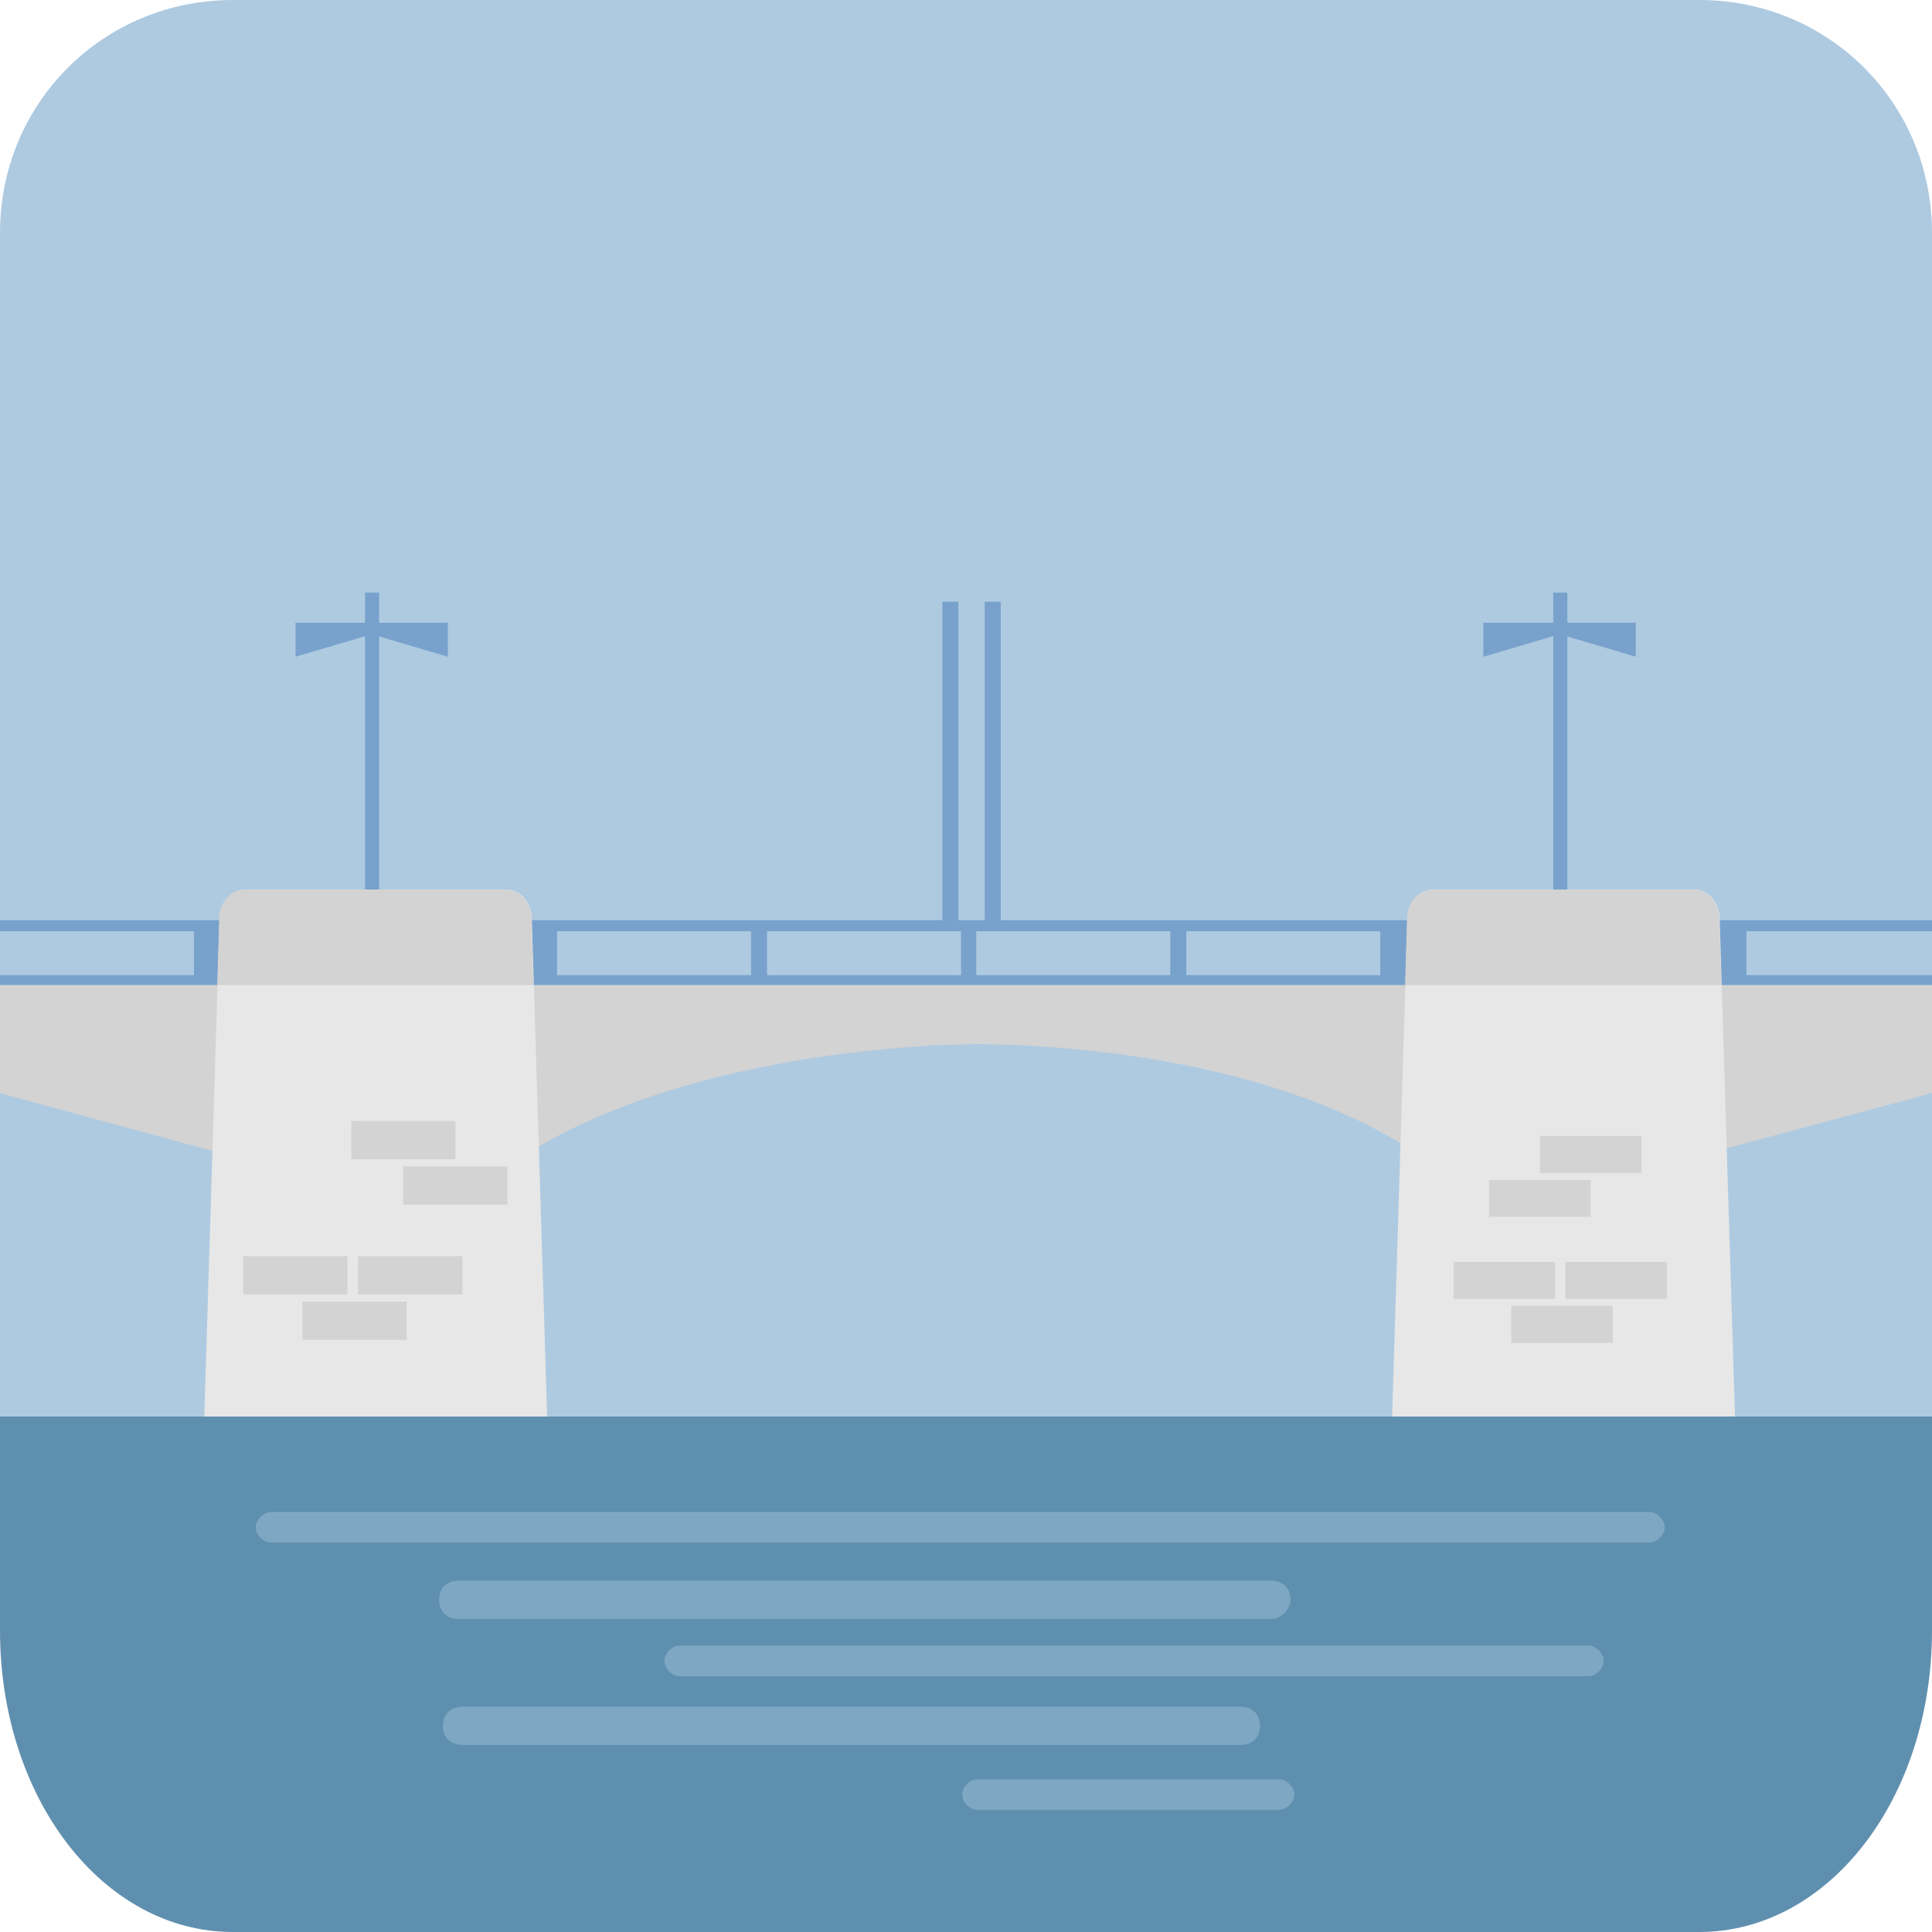 <?xml version="1.0" encoding="UTF-8"?>
<svg id="_Слой_1" data-name="Слой 1" xmlns="http://www.w3.org/2000/svg" viewBox="0 0 50.6 50.6">
  <defs>
    <style>
      .cls-1 {
        isolation: isolate;
        opacity: .4;
      }

      .cls-1, .cls-2, .cls-3, .cls-4, .cls-5, .cls-6 {
        stroke-width: 0px;
      }

      .cls-1, .cls-5 {
        fill: #aecae1;
      }

      .cls-2 {
        fill: #5f8faf;
      }

      .cls-3 {
        fill: #78a2cc;
      }

      .cls-4 {
        fill: #d3d3d3;
      }

      .cls-6 {
        fill: #e7e7e7;
      }
    </style>
  </defs>
  <g>
    <path class="cls-5" d="M50.6,6.1C50.6,2.7,47.9,0,44.5,0H6.1C2.7,0,0,2.7,0,6.1v34h50.6V6.1Z"/>
    <path class="cls-2" d="M6.1,50.6h38.4c3.4,0,6.1-3.5,6.1-7.9v-5.6H0v5.6c0,4.4,2.7,7.9,6.1,7.9Z"/>
    <path class="cls-1" d="M7.1,39.6h36.1c.2,0,.4.2.4.4h0c0,.2-.2.4-.4.4H7.1c-.2,0-.4-.2-.4-.4h0c0-.2.2-.4.4-.4Z"/>
    <path class="cls-1" d="M33.3,42.4H12c-.3,0-.5-.2-.5-.5h0c0-.3.2-.5.5-.5h21.3c.3,0,.5.2.5.5h0c0,.2-.2.5-.5.5Z"/>
    <path class="cls-1" d="M41.6,43.9h-23.8c-.2,0-.4-.2-.4-.4h0c0-.2.2-.4.4-.4h23.8c.2,0,.4.2.4.4h0c0,.2-.2.4-.4.4Z"/>
    <path class="cls-1" d="M12.1,45.7h20.4c.3,0,.5-.2.5-.5h0c0-.3-.2-.5-.5-.5H12.1c-.3,0-.5.2-.5.5h0c0,.3.2.5.5.5Z"/>
    <path class="cls-1" d="M33.5,47.4h-7.9c-.2,0-.4-.2-.4-.4h0c0-.2.2-.4.4-.4h7.9c.2,0,.4.2.4.4h0c0,.2-.2.4-.4.4Z"/>
  </g>
  <rect class="cls-3" y="24.1" width="50.6" height="1.7"/>
  <polygon class="cls-4" points="5.78 30.2 0 28.63 0 25.8 5.78 25.8 5.78 30.2"/>
  <polygon class="cls-4" points="44.75 30.2 50.6 28.63 50.6 25.8 44.75 25.8 44.75 30.2"/>
  <path class="cls-4" d="M25.37,25.8h-11.61v4.44c4.58-2.89,11.61-2.89,11.61-2.89,0,0,7.2-.19,11.78,2.89v-4.44h-11.78Z"/>
  <g>
    <rect class="cls-3" x="40.68" y="15.52" width=".37" height="8.64"/>
    <polygon class="cls-3" points="38.85 17.2 40.75 16.64 40.75 16.31 38.85 16.31 38.85 17.2"/>
    <polygon class="cls-3" points="42.84 17.2 40.95 16.64 40.95 16.31 42.84 16.31 42.84 17.2"/>
  </g>
  <g>
    <rect class="cls-3" x="9.56" y="15.52" width=".37" height="8.64"/>
    <polygon class="cls-3" points="7.74 17.2 9.64 16.64 9.64 16.31 7.74 16.31 7.74 17.2"/>
    <polygon class="cls-3" points="11.73 17.2 9.83 16.64 9.83 16.31 11.73 16.31 11.73 17.2"/>
  </g>
  <g>
    <path class="cls-6" d="M36.86,24.1c0-.5.33-.8.66-.8h6.86c.33,0,.66.3.66.8l.4,13h-8.98l.4-13Z"/>
    <g>
      <rect class="cls-4" x="39" y="30.9" width="2.66" height=".97"/>
      <rect class="cls-4" x="39.58" y="34.2" width="2.66" height=".97"/>
      <rect class="cls-4" x="41" y="33.05" width="2.66" height=".97"/>
      <rect class="cls-4" x="38.07" y="33.05" width="2.66" height=".97"/>
      <rect class="cls-4" x="40.33" y="29.75" width="2.66" height=".97"/>
    </g>
  </g>
  <g>
    <path class="cls-6" d="M5.75,24.1c0-.5.33-.8.66-.8h6.86c.33,0,.66.3.66.8l.4,13H5.35l.4-13Z"/>
    <g>
      <rect class="cls-4" x="10.56" y="30.55" width="2.73" height="1"/>
      <rect class="cls-4" x="7.92" y="34.09" width="2.73" height="1"/>
      <rect class="cls-4" x="9.38" y="32.9" width="2.73" height="1"/>
      <rect class="cls-4" x="6.37" y="32.9" width="2.73" height="1"/>
      <rect class="cls-4" x="9.2" y="29.36" width="2.73" height="1"/>
    </g>
  </g>
  <path class="cls-4" d="M13.26,23.3h-6.86c-.33,0-.66.3-.66.8l-.05,1.7h8.28l-.05-1.7c0-.5-.33-.8-.66-.8Z"/>
  <path class="cls-4" d="M44.37,23.3h-6.86c-.33,0-.66.3-.66.8l-.05,1.7h8.28l-.05-1.7c0-.5-.33-.8-.66-.8Z"/>
  <g>
    <rect class="cls-3" x="24.68" y="15.76" width=".42" height="9.26"/>
    <rect class="cls-3" x="25.79" y="15.76" width=".42" height="9.26"/>
  </g>
  <rect class="cls-5" x="14.59" y="24.39" width="5.08" height="1.15"/>
  <rect class="cls-5" x="20.09" y="24.39" width="5.08" height="1.15"/>
  <rect class="cls-5" x="25.57" y="24.39" width="5.08" height="1.15"/>
  <rect class="cls-5" x="31.07" y="24.39" width="5.08" height="1.15"/>
  <rect class="cls-5" x="45.74" y="24.39" width="5.08" height="1.15"/>
  <rect class="cls-5" y="24.39" width="5.08" height="1.15"/>
</svg>